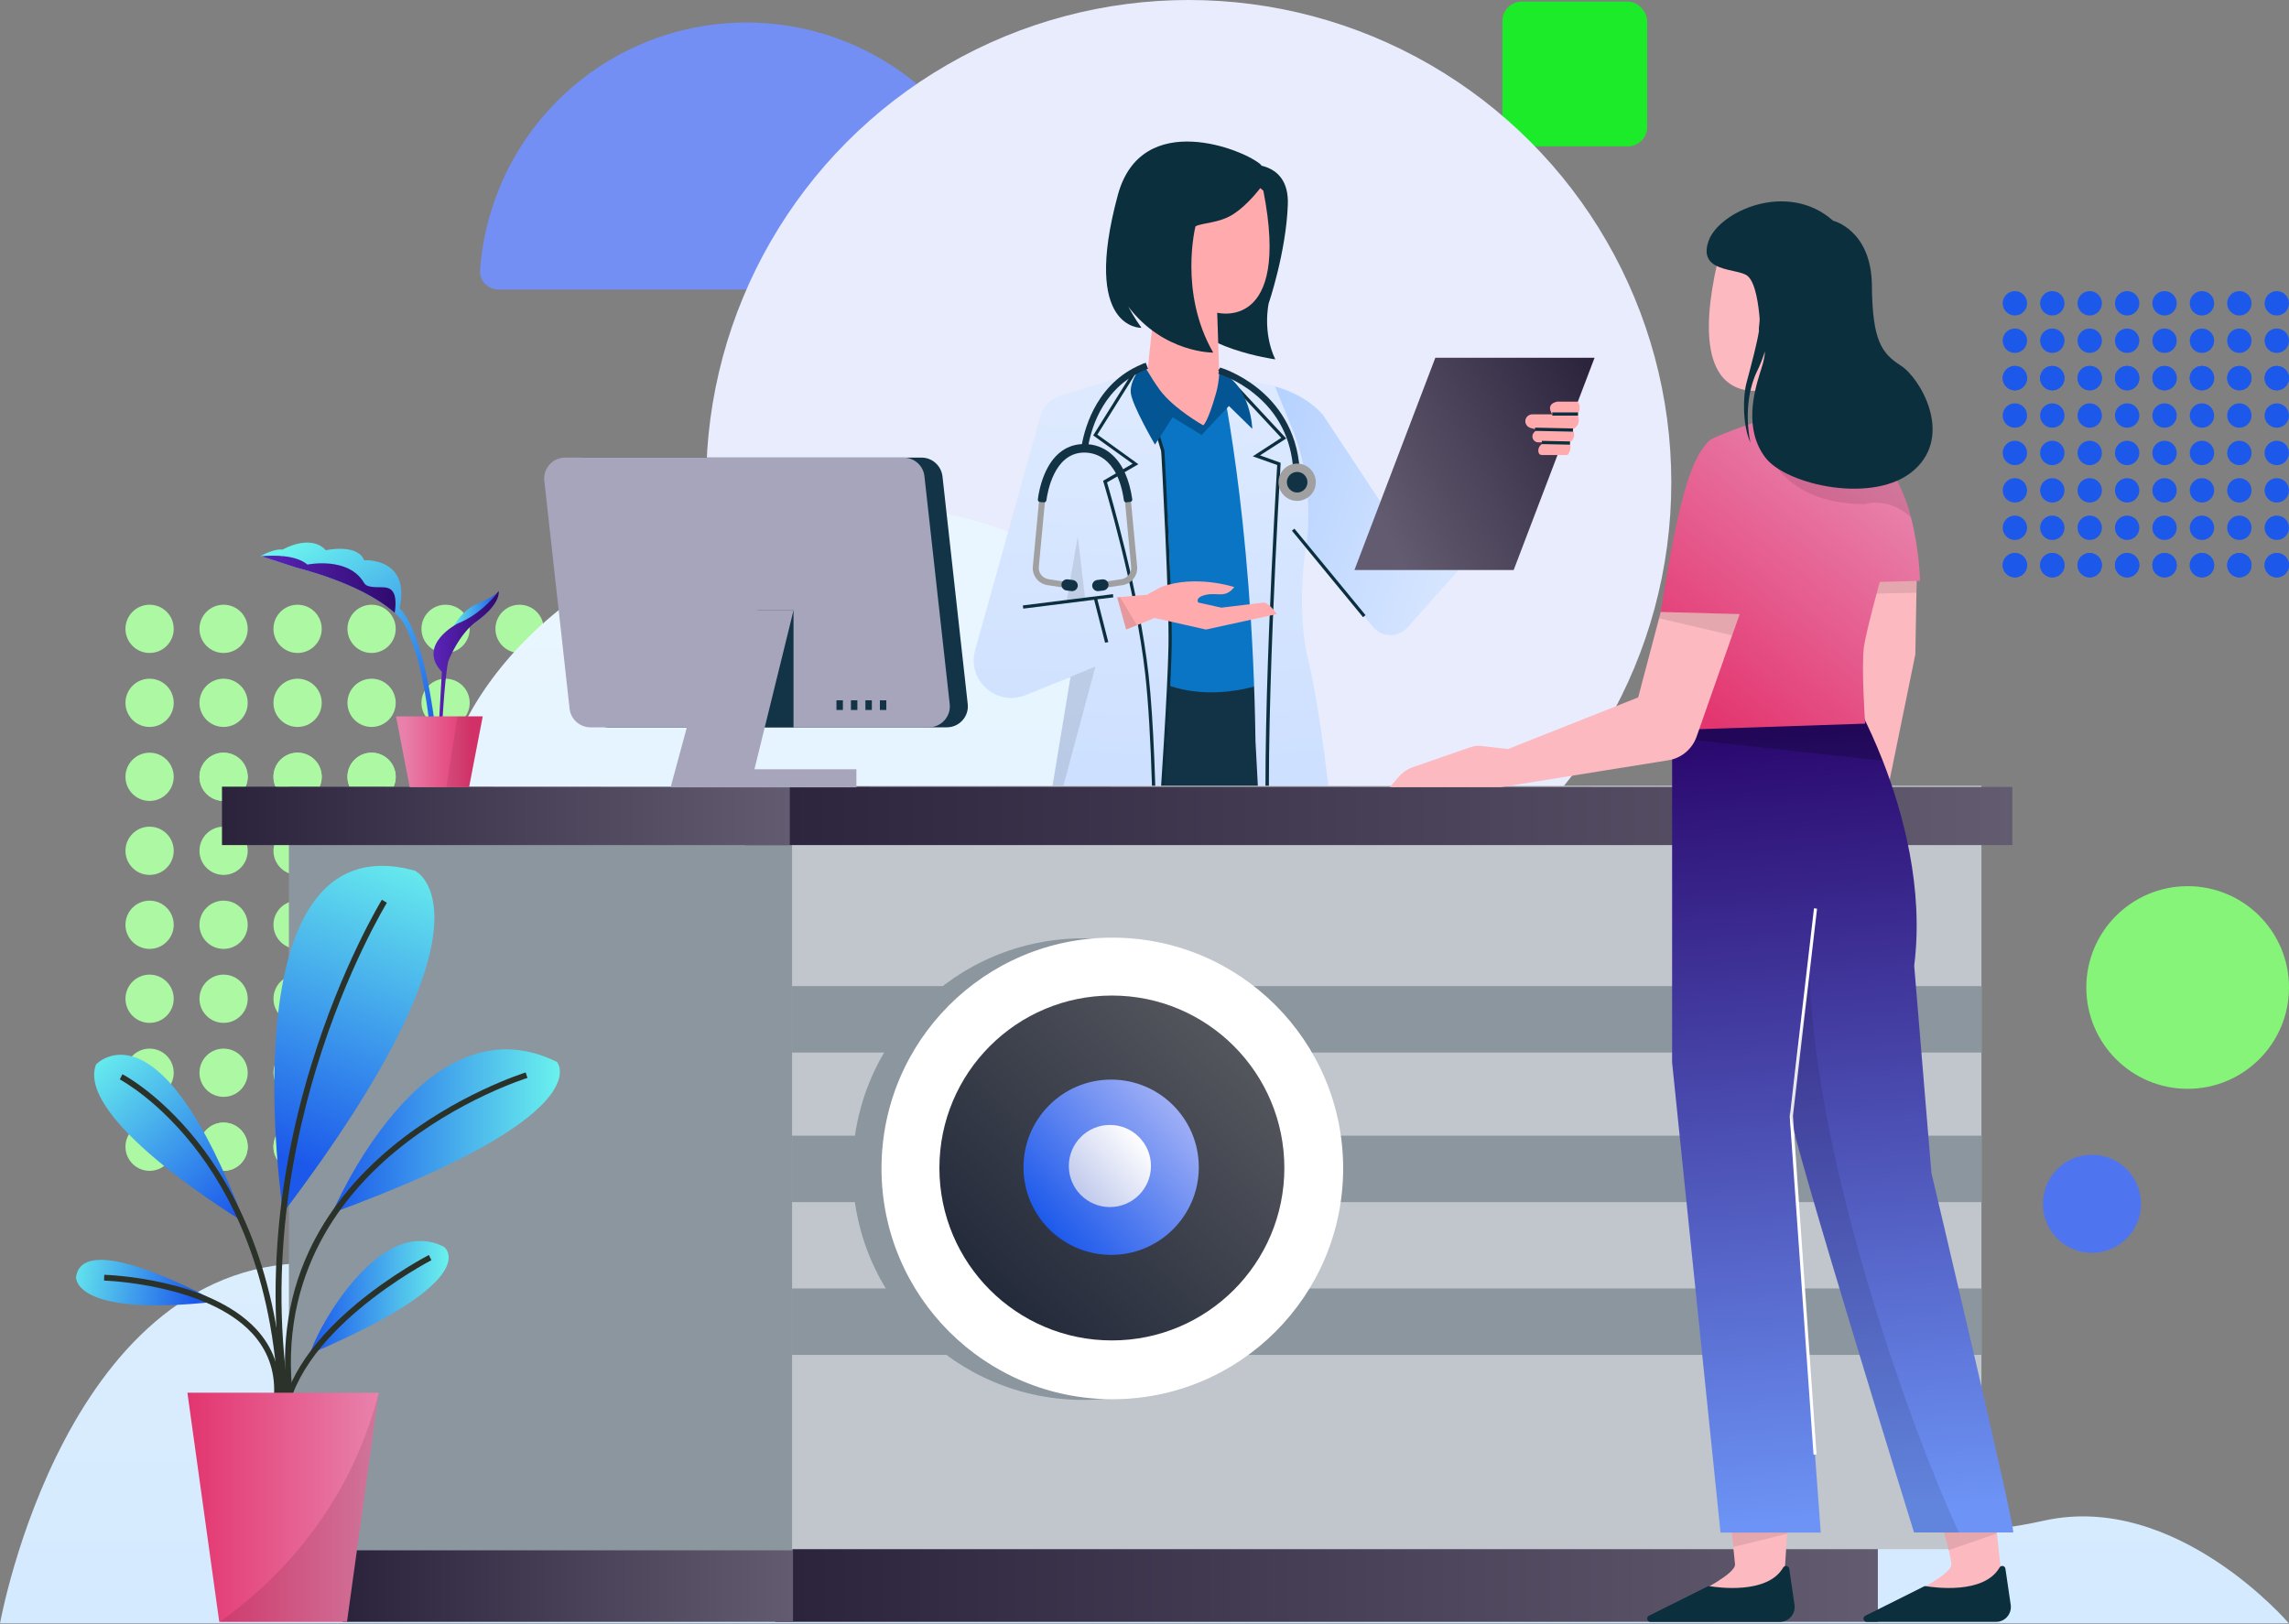 <svg fill="none" height="1010" viewBox="0 0 1423 1010" width="1423" xmlns="http://www.w3.org/2000/svg" xmlns:xlink="http://www.w3.org/1999/xlink"><rect x="0" y="0" width="1423" height="1010" fill="#808080" stroke="none"/><linearGradient id="a" gradientUnits="userSpaceOnUse" x1="711.5" x2="711.5" y1="1034.43" y2="378.432"><stop offset="0" stop-color="#d3e9fe"/><stop offset="1" stop-color="#e9f6ff"/></linearGradient><linearGradient id="b"><stop offset="0" stop-color="#dce9ff"/><stop offset="1" stop-color="#b6d2ff"/></linearGradient><linearGradient id="c" gradientUnits="userSpaceOnUse" x1="930.301" x2="778.808" xlink:href="#b" y1="352.124" y2="301.126"/><linearGradient id="d" gradientUnits="userSpaceOnUse" x1="672.933" x2="649.081" xlink:href="#b" y1="258.509" y2="822.022"/><linearGradient id="e" gradientUnits="userSpaceOnUse" x1="784.604" x2="826.324" xlink:href="#b" y1="253.236" y2="834.347"/><linearGradient id="f"><stop offset="0" stop-color="#2b233c"/><stop offset="1" stop-color="#635c70"/></linearGradient><linearGradient id="g" gradientUnits="userSpaceOnUse" x1="999.939" x2="855.924" xlink:href="#f" y1="245.049" y2="320.057"/><linearGradient id="h" gradientUnits="userSpaceOnUse" x1="482" x2="1167.39" xlink:href="#f" y1="971.77" y2="971.77"/><linearGradient id="i" gradientUnits="userSpaceOnUse" x1="213" x2="493" xlink:href="#f" y1="971.77" y2="971.77"/><linearGradient id="j" gradientUnits="userSpaceOnUse" x1="463" x2="1251" xlink:href="#f" y1="507.27" y2="507.27"/><linearGradient id="k" gradientUnits="userSpaceOnUse" x1="138" x2="491" xlink:href="#f" y1="507.27" y2="507.27"/><linearGradient id="l" gradientUnits="userSpaceOnUse" x1="615" x2="768.5" y1="801.5" y2="652"><stop offset="0" stop-color="#232a3a"/><stop offset="1" stop-color="#54565d"/></linearGradient><linearGradient id="m" gradientUnits="userSpaceOnUse" x1="652" x2="734" y1="765.5" y2="691.5"><stop offset="0" stop-color="#1c59eb"/><stop offset="1" stop-color="#9faff6"/></linearGradient><linearGradient id="n" gradientUnits="userSpaceOnUse" x1="673" x2="710.5" y1="742" y2="709"><stop offset="0" stop-color="#c2cbed"/><stop offset="1" stop-color="#fff"/></linearGradient><linearGradient id="o" gradientUnits="userSpaceOnUse" x1="1114.24" x2="1157.1" y1="442.189" y2="940.898"><stop offset="0" stop-color="#29056b"/><stop offset="1" stop-color="#6c93f5"/></linearGradient><linearGradient id="p"><stop offset="0" stop-color="#e3356f"/><stop offset="1" stop-color="#e882ac"/></linearGradient><linearGradient id="q" gradientUnits="userSpaceOnUse" x1="1048.9" x2="1165.99" xlink:href="#p" y1="438.178" y2="294.112"/><linearGradient id="r"><stop offset="0" stop-color="#1c59eb"/><stop offset="1" stop-color="#6af2ed"/></linearGradient><linearGradient id="s" gradientUnits="userSpaceOnUse" x1="309.513" x2="279.107" xlink:href="#r" y1="381.783" y2="381.783"/><linearGradient id="t" gradientUnits="userSpaceOnUse" x1="272.763" x2="191.074" xlink:href="#r" y1="453.178" y2="332.115"/><linearGradient id="u"><stop offset="0" stop-color="#2f0a6e"/><stop offset="1" stop-color="#5b24b9"/></linearGradient><linearGradient id="v" gradientUnits="userSpaceOnUse" x1="310" x2="269.507" xlink:href="#u" y1="415.413" y2="415.413"/><linearGradient id="w" gradientUnits="userSpaceOnUse" x1="245.902" x2="162.291" xlink:href="#u" y1="363.31" y2="363.31"/><linearGradient id="x" gradientUnits="userSpaceOnUse" x1="293.075" x2="250.299" xlink:href="#p" y1="467.423" y2="467.423"/><linearGradient id="y" gradientUnits="userSpaceOnUse" x1="175.882" x2="250.186" xlink:href="#r" y1="718.752" y2="525.218"/><linearGradient id="z" gradientUnits="userSpaceOnUse" x1="206.617" x2="348.032" xlink:href="#r" y1="703.339" y2="703.339"/><linearGradient id="A" gradientUnits="userSpaceOnUse" x1="151.351" x2="58.37" xlink:href="#r" y1="749.914" y2="653.489"/><linearGradient id="B" gradientUnits="userSpaceOnUse" x1="121.421" x2="38.348" xlink:href="#r" y1="805.244" y2="791.398"/><linearGradient id="C" gradientUnits="userSpaceOnUse" x1="193.242" x2="278.921" xlink:href="#r" y1="806.541" y2="806.541"/><linearGradient id="D" gradientUnits="userSpaceOnUse" x1="116.47" x2="235.48" xlink:href="#p" y1="937.203" y2="937.203"/><circle cx="1360" cy="614" fill="#85f479" r="63"/><circle cx="1300.5" cy="748.5" fill="#4f74f0" r="30.5"/><rect fill="#1ceb2a" height="90" rx="12" width="90" x="934" y="1"/><path d="m310 180c-6.627 0-12.045-5.38-11.566-11.99 1.281-17.695 5.393-35.097 12.202-51.535 8.342-20.14 20.57-38.44 35.984-53.855 15.415-15.415 33.715-27.642 53.855-35.984s41.726-12.636 63.525-12.636 43.385 4.294 63.525 12.636c20.141 8.342 38.44 20.57 53.855 35.984 15.414 15.415 27.642 33.714 35.984 53.855 6.809 16.438 10.921 33.84 12.202 51.535.479 6.61-4.939 11.99-11.566 11.99h-154z" fill="#748ff3"/><circle cx="739" cy="300" fill="#e9ecfd" r="300"/><circle cx="1252.59" cy="211.846" fill="#1c59eb" r="7.585"/><circle cx="1252.59" cy="235.109" fill="#1c59eb" r="7.585"/><circle cx="1275.85" cy="235.109" fill="#1c59eb" r="7.585"/><circle cx="1299.11" cy="235.109" fill="#1c59eb" r="7.585"/><circle cx="1322.37" cy="235.109" fill="#1c59eb" r="7.585"/><circle cx="1345.63" cy="235.109" fill="#1c59eb" r="7.585"/><circle cx="1368.89" cy="235.109" fill="#1c59eb" r="7.585"/><circle cx="1392.15" cy="235.109" fill="#1c59eb" r="7.585"/><circle cx="1415.41" cy="235.109" fill="#1c59eb" r="7.585"/><circle cx="1252.59" cy="235.109" fill="#1c59eb" r="7.585"/><circle cx="1275.85" cy="235.109" fill="#1c59eb" r="7.585"/><circle cx="1299.11" cy="235.109" fill="#1c59eb" r="7.585"/><circle cx="1322.37" cy="235.109" fill="#1c59eb" r="7.585"/><circle cx="1345.63" cy="235.109" fill="#1c59eb" r="7.585"/><circle cx="1368.89" cy="235.109" fill="#1c59eb" r="7.585"/><circle cx="1392.15" cy="235.109" fill="#1c59eb" r="7.585"/><circle cx="1415.41" cy="235.109" fill="#1c59eb" r="7.585"/><circle cx="1252.59" cy="258.369" fill="#1c59eb" r="7.585"/><circle cx="1275.85" cy="258.369" fill="#1c59eb" r="7.585"/><circle cx="1299.11" cy="258.369" fill="#1c59eb" r="7.585"/><circle cx="1322.37" cy="258.369" fill="#1c59eb" r="7.585"/><circle cx="1345.63" cy="258.369" fill="#1c59eb" r="7.585"/><circle cx="1368.89" cy="258.369" fill="#1c59eb" r="7.585"/><circle cx="1392.15" cy="258.369" fill="#1c59eb" r="7.585"/><circle cx="1415.41" cy="258.369" fill="#1c59eb" r="7.585"/><circle cx="1252.59" cy="281.63" fill="#1c59eb" r="7.585"/><circle cx="1275.85" cy="281.63" fill="#1c59eb" r="7.585"/><circle cx="1299.11" cy="281.63" fill="#1c59eb" r="7.585"/><circle cx="1322.37" cy="281.63" fill="#1c59eb" r="7.585"/><circle cx="1345.63" cy="281.63" fill="#1c59eb" r="7.585"/><circle cx="1368.89" cy="281.63" fill="#1c59eb" r="7.585"/><circle cx="1392.15" cy="281.63" fill="#1c59eb" r="7.585"/><circle cx="1415.41" cy="281.63" fill="#1c59eb" r="7.585"/><circle cx="1252.59" cy="304.891" fill="#1c59eb" r="7.585"/><circle cx="1275.85" cy="304.891" fill="#1c59eb" r="7.585"/><circle cx="1299.11" cy="304.891" fill="#1c59eb" r="7.585"/><circle cx="1322.37" cy="304.891" fill="#1c59eb" r="7.585"/><circle cx="1345.63" cy="304.891" fill="#1c59eb" r="7.585"/><circle cx="1368.89" cy="304.891" fill="#1c59eb" r="7.585"/><circle cx="1392.15" cy="304.891" fill="#1c59eb" r="7.585"/><circle cx="1415.41" cy="304.891" fill="#1c59eb" r="7.585"/><circle cx="1252.59" cy="328.155" fill="#1c59eb" r="7.585"/><circle cx="1275.85" cy="328.155" fill="#1c59eb" r="7.585"/><circle cx="1299.11" cy="328.155" fill="#1c59eb" r="7.585"/><circle cx="1322.37" cy="328.155" fill="#1c59eb" r="7.585"/><circle cx="1345.63" cy="328.155" fill="#1c59eb" r="7.585"/><circle cx="1368.89" cy="328.155" fill="#1c59eb" r="7.585"/><circle cx="1392.15" cy="328.155" fill="#1c59eb" r="7.585"/><circle cx="1415.41" cy="328.155" fill="#1c59eb" r="7.585"/><circle cx="1252.59" cy="351.415" fill="#1c59eb" r="7.585"/><circle cx="1275.85" cy="351.415" fill="#1c59eb" r="7.585"/><circle cx="1299.11" cy="351.415" fill="#1c59eb" r="7.585"/><circle cx="1322.37" cy="351.415" fill="#1c59eb" r="7.585"/><circle cx="1345.63" cy="351.415" fill="#1c59eb" r="7.585"/><circle cx="1368.89" cy="351.415" fill="#1c59eb" r="7.585"/><circle cx="1392.15" cy="351.415" fill="#1c59eb" r="7.585"/><circle cx="1415.41" cy="351.415" fill="#1c59eb" r="7.585"/><circle cx="1252.59" cy="351.415" fill="#1c59eb" r="7.585"/><circle cx="1275.85" cy="351.415" fill="#1c59eb" r="7.585"/><circle cx="1299.11" cy="351.415" fill="#1c59eb" r="7.585"/><circle cx="1322.37" cy="351.415" fill="#1c59eb" r="7.585"/><circle cx="1345.63" cy="351.415" fill="#1c59eb" r="7.585"/><circle cx="1368.89" cy="351.415" fill="#1c59eb" r="7.585"/><circle cx="1392.15" cy="351.415" fill="#1c59eb" r="7.585"/><circle cx="1415.41" cy="351.415" fill="#1c59eb" r="7.585"/><circle cx="1275.85" cy="211.846" fill="#1c59eb" r="7.585"/><circle cx="1299.11" cy="211.846" fill="#1c59eb" r="7.585"/><circle cx="1322.37" cy="211.846" fill="#1c59eb" r="7.585"/><circle cx="1345.63" cy="211.846" fill="#1c59eb" r="7.585"/><circle cx="1368.89" cy="211.846" fill="#1c59eb" r="7.585"/><circle cx="1392.15" cy="211.846" fill="#1c59eb" r="7.585"/><circle cx="1415.41" cy="211.846" fill="#1c59eb" r="7.585"/><circle cx="1252.59" cy="188.585" fill="#1c59eb" r="7.585"/><circle cx="1275.85" cy="188.585" fill="#1c59eb" r="7.585"/><circle cx="1299.11" cy="188.585" fill="#1c59eb" r="7.585"/><circle cx="1322.37" cy="188.585" fill="#1c59eb" r="7.585"/><circle cx="1345.63" cy="188.585" fill="#1c59eb" r="7.585"/><circle cx="1368.89" cy="188.585" fill="#1c59eb" r="7.585"/><circle cx="1392.15" cy="188.585" fill="#1c59eb" r="7.585"/><circle cx="1415.41" cy="188.585" fill="#1c59eb" r="7.585"/><g fill="#adf8a3"><circle cx="93" cy="391" r="15"/><circle cx="93" cy="437" r="15"/><circle cx="139" cy="437" r="15"/><circle cx="139" cy="483" r="15"/><circle cx="185" cy="483" r="15"/><circle cx="231" cy="483" r="15"/><circle cx="277" cy="483" r="15"/><circle cx="323" cy="483" r="15"/><circle cx="369" cy="483" r="15"/><circle cx="415" cy="483" r="15"/><circle cx="461" cy="483" r="15"/><circle cx="507" cy="483" r="15"/><circle cx="139" cy="483" r="15"/><circle cx="185" cy="483" r="15"/><circle cx="231" cy="483" r="15"/><circle cx="277" cy="483" r="15"/><circle cx="323" cy="483" r="15"/><circle cx="369" cy="483" r="15"/><circle cx="415" cy="483" r="15"/><circle cx="461" cy="483" r="15"/><circle cx="507" cy="483" r="15"/><circle cx="139" cy="529" r="15"/><circle cx="185" cy="529" r="15"/><circle cx="231" cy="529" r="15"/><circle cx="277" cy="529" r="15"/><circle cx="323" cy="529" r="15"/><circle cx="369" cy="529" r="15"/><circle cx="415" cy="529" r="15"/><circle cx="461" cy="529" r="15"/><circle cx="507" cy="529" r="15"/><circle cx="139" cy="575" r="15"/><circle cx="185" cy="575" r="15"/><circle cx="231" cy="575" r="15"/><circle cx="277" cy="575" r="15"/><circle cx="323" cy="575" r="15"/><circle cx="369" cy="575" r="15"/><circle cx="415" cy="575" r="15"/><circle cx="461" cy="575" r="15"/><circle cx="507" cy="575" r="15"/><circle cx="139" cy="621" r="15"/><circle cx="185" cy="621" r="15"/><circle cx="231" cy="621" r="15"/><circle cx="277" cy="621" r="15"/><circle cx="323" cy="621" r="15"/><circle cx="369" cy="621" r="15"/><circle cx="415" cy="621" r="15"/><circle cx="461" cy="621" r="15"/><circle cx="507" cy="621" r="15"/><circle cx="139" cy="667" r="15"/><circle cx="185" cy="667" r="15"/><circle cx="231" cy="667" r="15"/><circle cx="277" cy="667" r="15"/><circle cx="323" cy="667" r="15"/><circle cx="369" cy="667" r="15"/><circle cx="415" cy="667" r="15"/><circle cx="461" cy="667" r="15"/><circle cx="507" cy="667" r="15"/><circle cx="139" cy="713" r="15"/><circle cx="185" cy="713" r="15"/><circle cx="231" cy="713" r="15"/><circle cx="277" cy="713" r="15"/><circle cx="323" cy="713" r="15"/><circle cx="369" cy="713" r="15"/><circle cx="415" cy="713" r="15"/><circle cx="461" cy="713" r="15"/><circle cx="507" cy="713" r="15"/><circle cx="139" cy="713" r="15"/><circle cx="185" cy="713" r="15"/><circle cx="231" cy="713" r="15"/><circle cx="277" cy="713" r="15"/><circle cx="323" cy="713" r="15"/><circle cx="369" cy="713" r="15"/><circle cx="415" cy="713" r="15"/><circle cx="461" cy="713" r="15"/><circle cx="507" cy="713" r="15"/><circle cx="185" cy="437" r="15"/><circle cx="231" cy="437" r="15"/><circle cx="277" cy="437" r="15"/><circle cx="323" cy="437" r="15"/><circle cx="369" cy="437" r="15"/><circle cx="415" cy="437" r="15"/><circle cx="461" cy="437" r="15"/><circle cx="507" cy="437" r="15"/><circle cx="93" cy="483" r="15"/><circle cx="93" cy="529" r="15"/><circle cx="93" cy="575" r="15"/><circle cx="93" cy="621" r="15"/><circle cx="93" cy="667" r="15"/><circle cx="93" cy="713" r="15"/><circle cx="139" cy="391" r="15"/><circle cx="185" cy="391" r="15"/><circle cx="231" cy="391" r="15"/><circle cx="277" cy="391" r="15"/><circle cx="323" cy="391" r="15"/><circle cx="369" cy="391" r="15"/><circle cx="415" cy="391" r="15"/><circle cx="461" cy="391" r="15"/><circle cx="507" cy="391" r="15"/></g><path d="m1423 1009.43h-1423s41-229.998 199-223.998 60.9-167.5 74-284c20-178 386.6-314.5 519 3 78 187 179 143 255 124 43.1-10.8 112 35 101 146-17.5 176.7 41 189 123 171s152 63.998 152 63.998z" fill="url(#a)"/><path d="m772 102.433s29.8-4.8 28.6 24.9c-1.1 29.7-11.9 61.3-11.9 61.3s-4 17.7 4.1 34.8c0 0-50.2-6.8-58.5-30.3l2-85.9z" fill="#0c2f3d"/><path d="m759.4 275.233-2.7-80.8s45.9 12.1 28.7-75.8c0 0-17.4-17.6-39.5-6.5-22.2 11.1-23.2 32.1-23.2 32.1l-13.4 124.1z" fill="#ffaaad"/><path d="m784.6 115.433s-8.3 11.8-18.5 18.1c-8.6 5.3-19 5-22.9 7.2 0 0-10.5 41.1 11 78.5 0 0-30.8.4-52.8-28.6 0 0 4 7.4 8.2 13.2 0 0-37.4 1.5-14.7-82.5 14.7-54.4 79.4-28 89.1-18.8z" fill="#0c2f3d"/><path d="m714.4 810.533c-16.2 70.2-32.9 143.9-33.7 153.6-.6 6.3 25.6 19.2 25.6 19.2l-60.1-1.3 21.3-182.1 14.3-122.5h63.6s-15.3 64.9-31 133.1z" fill="#ffaaad"/><path d="m644.6 966.932-3.5 24.101c-.9 6 3.8 11.297 9.8 11.297h86.3c2.3 0 3-3.098 1-4.098l-39-19.5c-.4-.2-.9-.299-1.3-.199-5.2.9-38.7 5.699-49.1-12.401-1.2-1.7-3.9-1.2-4.2.8z" fill="#173a49"/><path d="m815.2 983.233-60.1-1.3 2.7-173.1 2-131.4h63.6s-6.8 57-14.4 120.3c-8.8 73.8-18.5 156.1-19.4 166.3-.5 6.3 25.6 19.2 25.6 19.2z" fill="#ffaaad"/><path d="m745.4 677.433s-15.3 64.9-31 133.1c-18.4-.1-29.4-6.2-46.9-10.6l14.3-122.5z" fill="#000" opacity=".1"/><path d="m823.4 677.433s-6.8 57-14.4 120.3c-18 6.7-35 9.7-51.3 11.1l2-131.4z" fill="#000" opacity=".1"/><path d="m753.6 966.932-3.5 24.101c-.9 6 3.8 11.297 9.8 11.297h86.3c2.3 0 3-3.098 1-4.098l-39-19.5c-.4-.2-.9-.299-1.3-.199-5.2.9-38.7 5.699-49.1-12.401-1.2-1.7-3.9-1.2-4.2.8z" fill="#173a49"/><path d="m686.5 406.933 118 8s3 326 2 371c0 0-90 37-170-10 0 0 21-262 50-369z" fill="#123245"/><path d="m712 243.433s17.4 18.5 34 24c3 1 10.8-14.2 22-24l23.5 179.5s-38 17-73 0z" fill="#0a75c4"/><path d="m913 291.433 25 28-63.1 70.8c-5.7 6.4-15.8 6.2-21.3-.4l-49.1-59.8-15.5-90.6s20.5 3.6 33.5 18.6l50.5 76.4z" fill="url(#c)"/><path d="m725.1 463.433c-10.9 165.8-34.6 387.5-34.6 387.5-32 2-93-18-93-18l46.1-279.4 21.9-132.6-8.7 3.5-19.3 7.8c-18 7.3-36.5-9.3-31.3-28l40.4-144.8c1.8-6.5 6.8-11.7 13.3-13.6l37.7-11.5 7.4-4.8s5.4 4.9 7.9 11c4.6 11.3 9.1 34 11.1 58 1.2 13.8 7 76.1 1.1 164.9z" fill="url(#d)"/><path d="m812.5 406.933s-7-29 0-71c0 0 5-35-9-69l-11-27-23.5-4.5-11-6s20.5 88.5 22.5 231.5l21 396s35 1 47-11c0 0-10-335-36-439z" fill="url(#e)"/><path d="m719.1 557.533-2-.1c.1-41.1-1.1-101.9-5.1-137.9-5.9-53.3-25.8-119.2-26-119.8l-.2-.8 18.3-10.6-24.5-17.6 26.3-42.1 4.5 7.1 13.5 44.6v.1c.1.9 5.1 93.4 4.5 121.6-.7 38.4-9.2 154.3-9.3 155.5zm-30.9-257.6c2.2 7.5 20.2 69 25.8 119.4 3.2 28.8 4.7 73.5 5 111.3 2.6-36.9 6.9-101.8 7.4-128.7.6-27.7-4.3-117.5-4.5-121.3l-13.4-44.2-2.6-4.1-23.7 37.9 25.5 18.4z" fill="#0c2f3d"/><path d="m788 535.532c-4.8-65.1 5.2-233.6 6-246.4l-15.2-5.4 17.7-11.5-39.2-42.1 1.5-1.4 40.8 43.9-16.3 10.5 12.8 4.6v.8c-.1 1.8-10.9 179.7-6 246.9z" fill="#0c2f3d"/><path d="m793.7 381.832-44 9.6-32-7.2-10.9 4.5-6.7 2.7-5.6-20 1.8-.2 16.6-1.4 8.8-4.8c21.6-8 45.6 0 45.6 0-5.6 7.2-10.4 3.2-17.6 4.8s-4.8 4.8-4.8 4.8l14.4 3.2 26.4-3.2c4 .8 8 7.2 8 7.2z" fill="#ffaaad"/><path d="m710.7 225.832s-8.7 10.6-7.7 18.6 15 32 15 32l11-17 18 11 17-18 14.5 14.2s-.5-26.2-20.5-36.2c0 0 0 7-2 14-5.3 18.7-8 20-8 20s-18.2-10.1-27-22c-5.7-7.8-11.1-17.7-10.3-16.6z" fill="#045593"/><path d="m663 374.433 7-41 4.6 38.7z" fill="#000" opacity=".1"/><path d="m804.696 328.71-1.544 1.27 44.209 53.759 1.545-1.27z" fill="#0c2f3d"/><path d="m663.8 365.733-12.6-1.9c-5.7-.9-9.7-6-9.1-11.7l4-42.5 3.7.3-4 42.5c-.4 3.7 2.3 7.1 6 7.7l12.6 1.9z" fill="#a0a0a0"/><path d="m685.2 365.733 12.6-1.9c5.7-.9 9.7-6 9.1-11.7l-4-42.5-3.7.3 4 42.5c.4 3.7-2.3 7.1-6 7.7l-12.6 1.9z" fill="#a0a0a0"/><path d="m659.9 363.233c-.2 1.9 1.1 3.6 3 3.9l3.2.4c1.9.2 3.6-1.1 3.9-3 .2-1.9-1.1-3.6-3-3.9l-3.2-.4c-2-.2-3.7 1.1-3.9 3z" fill="#123245"/><path d="m689.1 363.233c.2 1.9-1.1 3.6-3 3.9l-3.2.4c-1.9.2-3.6-1.1-3.9-3-.2-1.9 1.1-3.6 3-3.9l3.2-.4c2-.2 3.7 1.1 3.9 3z" fill="#123245"/><path d="m691.8 283.133c-4.2-4-9.5-6.4-15.1-6.9 2-10.5 9.6-37 37-46.9l-1.4-3.8c-29.8 10.8-37.7 39.7-39.7 50.6-.1 0-.1 0-.2 0-10.2.6-18.2 7.1-23.1 18.8-2.7 6.5-3.8 12.8-4.1 15.6-.1.8.5 1.5 1.3 1.6l2.5.2c.7.1 1.4-.5 1.5-1.2.8-5.8 4.9-28.6 22.3-29.7 6.5-.4 21.9 1.8 25.9 29.7.1.7.8 1.3 1.5 1.2l2.5-.3c.8-.1 1.3-.8 1.2-1.6-1.8-12.2-5.8-21.4-12.1-27.3z" fill="#123245"/><path d="m804 292.533c-1.2-19.7-9.4-35.8-24.3-47.8-11.2-9.1-22.2-12.3-22.3-12.4l1.1-3.8c.5.1 11.8 3.5 23.6 13 10.9 8.8 24.3 24.8 25.9 50.8z" fill="#123245"/><path d="m806.4 311.432c6.407 0 11.6-5.193 11.6-11.6 0-6.406-5.193-11.6-11.6-11.6-6.406 0-11.6 5.194-11.6 11.6 0 6.407 5.194 11.6 11.6 11.6z" fill="#a0a0a0"/><path d="m806.4 306.233c3.535 0 6.4-2.866 6.4-6.4 0-3.535-2.865-6.4-6.4-6.4s-6.4 2.865-6.4 6.4c0 3.534 2.865 6.4 6.4 6.4z" fill="#123245"/><path d="m892.3 222.433h99l-50.3 132h-99z" fill="url(#g)"/><path d="m974.4 282.932h-15.8c-1.1 0-2-.7-2.2-1.8-.3-1.7 0-4.2 3.8-6.1h-3.9c-3.1 0-4.8-3.6-2.8-6 .5-.6 1.1-1.2 2-1.9l-3.9-1c-2.2-.6-3.7-2.7-3.3-5 .1-.3.1-.6.3-.9.7-1.6 2.3-2.6 4-2.6h12.4s-4.7-6.3 3.1-7.9h12.6s3.1 3.1 0 7.9c0 0 3.1 6.3-3.1 9.4 0 0 3.1 4.7-1.6 7.9-.1.1 1.5 4.9-1.6 8z" fill="#ffaaad"/><path d="m981 256.433h-16v2h16z" fill="#0c2f3d"/><path d="m954.292 265.903-.042 1.999 23.595.495.042-1.999z" fill="#0c2f3d"/><path d="m958.523 274.119-.041 1.999 17.497.357.041-2z" fill="#0c2f3d"/><path d="m692.1 371.433-.2-2-56 7 .2 2 44.1-5.5 6.8 26.7 2-.4-6.8-26.6z" fill="#0c2f3d"/><path d="m643.6 553.533 21.9-132.6-8.7 3.5 24.2-10z" fill="#000" opacity=".1"/><path d="m706.8 388.732-6.7 2.7-5.6-20 1.8-.1z" fill="#000" opacity=".1"/><path d="m1167.4 935.533v72.897h-685.4v-73.297z" fill="url(#h)"/><path d="m493 935.533v72.897h-280v-73.297z" fill="url(#i)"/><path d="m1231.8 488.533h-768.8v474.7h768.8z" fill="#c0c6cb"/><path d="m492.4 489.233h-312.8v474.7h312.8z" fill="#8b969f"/><path d="m1251 489.333v36.1h-788v-36.3z" fill="url(#j)"/><path d="m491 489.333v36.1h-353v-36.3z" fill="url(#k)"/><path d="m1232 613.133h-739.6v41.3h739.6z" fill="#8b969f"/><path d="m1232 706.133h-739.6v41.3h739.6z" fill="#8b969f"/><path d="m1232 801.133h-739.6v41.3h739.6z" fill="#8b969f"/><path d="m673.5 870.434c79.253 0 143.5-64.248 143.5-143.5 0-79.253-64.247-143.5-143.5-143.5s-143.5 64.247-143.5 143.5c0 79.252 64.247 143.5 143.5 143.5z" fill="#8b969f"/><path d="m691.5 870c79.253 0 143.5-64.247 143.5-143.5s-64.247-143.5-143.5-143.5-143.5 64.247-143.5 143.5 64.247 143.5 143.5 143.5z" fill="#fff"/><circle cx="691.222" cy="726.222" fill="url(#l)" r="107.222"/><circle cx="690.762" cy="725.762" fill="url(#m)" r="54.494"/><circle cx="689.989" cy="724.99" fill="url(#n)" r="25.533"/><path d="m585.9 296.133 15.7 141.6c.9 7.7-5.2 14.5-13 14.5h-210.3c-6.7 0-12.3-5-13-11.6l-15.7-141.6c-.9-7.7 5.2-14.5 13-14.5h210.4c6.5 0 12.1 5 12.9 11.6z" fill="#133346"/><path d="m338.4 299.033 15.7 141.6c.7 6.6 6.3 11.6 13 11.6h210.3c7.8 0 13.9-6.8 13-14.5l-15.7-141.6c-.7-6.6-6.3-11.6-13-11.6h-210.4c-7.7 0-13.8 6.7-12.9 14.5z" fill="#a6a5bc"/><path d="m493.3 379.533h-22.4v72.7h22.4z" fill="#133346"/><path d="m493.3 379.533h-46.6l-29.8 110h115.5v-11.2h-63.4z" fill="#a6a5bc"/><path d="m524 435.434h-4v6h4z" fill="#133346"/><path d="m533 435.434h-4v6h4z" fill="#133346"/><path d="m542 435.434h-4v6h4z" fill="#133346"/><path d="m551 435.434h-4v6h4z" fill="#133346"/><path d="m1213.1 972.633c-.2-2.4-.8-5.4-1.6-8.8-5.3-22.3-21.1-62.7-21.1-62.7h45.3l5.7 52.3 3.9 35.9-56 1.2c-.1 0 24.3-12 23.8-17.9z" fill="#fcb9c0"/><path d="m1246.7 975.333 3.3 22.5c.8 5.597-3.5 10.597-9.1 10.597h-80.4c-2.1 0-2.8-2.9-.9-3.8l36.4-18.197c.4-.2.8-.3 1.2-.2 4.9.8 36 5.3 45.8-11.5.9-1.7 3.4-1.3 3.7.6z" fill="#0c2f3d"/><path d="m1114.3 901.133-3.3 52.5-2.3 35.7-53.9 1.2s24.4-12 23.8-17.9c-.3-2.8-.6-6.6-1.1-10.8-2.5-22.6-7.5-60.7-7.5-60.7z" fill="#fcb9c0"/><path d="m1112.3 975.333 3.3 22.5c.8 5.597-3.5 10.597-9.1 10.597h-80.5c-2.1 0-2.8-2.9-.9-3.8l36.4-18.197c.4-.2.8-.3 1.2-.2 4.9.8 36 5.3 45.8-11.5 1-1.7 3.5-1.3 3.8.6z" fill="#0c2f3d"/><path d="m1116.6 286.633-11.6-46.2s-61 24.7-37.1-78.3c0 0 9.9-28.9 53.6-14 0 0 18.1 3.3 19.8 36.3 1.6 33 18.1 97.3 18.1 97.3z" fill="#fcb9c0"/><path d="m1114.3 901.133-3.3 52.5-33.4 8.2c-2.5-22.6-7.5-60.7-7.5-60.7z" fill="#000" opacity=".1"/><path d="m1241.4 953.433-29.9 10.4c-5.3-22.3-21.1-62.7-21.1-62.7h45.3z" fill="#000" opacity=".1"/><path d="m1191.7 353.333-.3 15.2-.7 38.4-35.1 171.6h-28.3l23.4-165.7-6-43.3-2.7-20.1z" fill="#fcb9c0"/><path d="m1191.7 353.333-.3 15.2-46.7 1-2.7-20.1z" fill="#000" opacity=".1"/><path d="m1251.5 952.833h-33.6c-14.7 0-28 0-28 0s-75-241.6-77.3-261.4l5.6 76.2 13.7 185.3h-62.3l-30.1-292.3v-214.9l113.1-10.8s8.7 14.8 17.9 38.2c12.4 31.7 25.6 79.1 19.5 127.3l10.7 128.9s53 223.5 50.8 223.5z" fill="url(#o)"/><path d="m1170.4 473.033-131-14.4v-13l113.1-10.8c.1 0 8.8 14.8 17.9 38.2z" fill="#000" opacity=".2"/><path d="m1158.8 401.832c-1.8 12 .7 48.1.7 48.1l-86.6 2.9-20.9.7-21-65.1 1.8-10.1.3-1.5c11-71.4 19.4-93.2 29.6-102.9 2.5-2.4 24.3-10.2 40.6-15.7 10-3.4 17.9-6 17.9-6 9.7 1.1 36.1 14.2 53.9 39.7 6.1 8.7 10.2 19.4 12.9 29.9 5.3 20.3 5.6 39.3 5.6 39.3l-25 .7s-8.3 30-9.8 40z" fill="url(#q)"/><path d="m1188 321.832c-13.7-13.3-29-8.4-29-8.4-61 0-66-49-66-49l10.3-6.2c10-3.4 17.9-6 17.9-6 9.7 1.1 36.1 14.2 53.9 39.7 6.1 8.6 10.2 19.4 12.9 29.9z" fill="#000" opacity=".1"/><path d="m1081.5 381.833-4.7 13.3-21.8 62.1c-2.6 8.2-9.5 14.2-18 15.5l-104 16.7h-69l5.5-6.4c2.4-2.7 5.4-4.8 8.8-6l36-12.5c2.1-.7 4.4-1 6.7-.7l16.5 1.9 80.9-32.1 13-49.2 1-3.9z" fill="#fcb9c0"/><path d="m1127.4 904.432-14.8-210.6.1-.1 15-129 1.9.3-15 128.8 14.7 210.5z" fill="#fff"/><path d="m1181.7 227.333c-11.8-7.6-17.7-15.2-18-49.8s-24.1-40.3-24.1-40.3c-28.6-25.3-71-5.6-77.4 12.5-7 19.8 17.4 16.9 23.9 21.6 5.5 4 7.2 19.5 7.8 26.5.2 2.5-.7 5.6-.4 7.9-1.1 7.2-4.4 19.8-7.8 32.5-2.2 8.3-2.5 26.1 2.5 37 0 0-5.8-23.9 4.2-44.6 1.5-3 3.3-7.4 4.8-12.1-.2 5.1-2.1 10.2-3.2 13.8-3.5 11.3-10 34.5 3.5 52.2 13 17.1 68.2 29.5 92.6 7.6 24.5-21.9 3.4-57.3-8.4-64.8z" fill="#0c2f3d"/><path d="m1081.5 381.833-4.7 13.2-45.4-10.6 1-3.8z" fill="#000" opacity=".1"/><path d="m1189.9 952.833s-75-241.6-77.3-261.4l12.4-84.9c4 120 65.5 288.6 92.9 346.4-14.7-.1-28-.1-28-.1z" fill="#000" opacity=".1"/><path d="m279.1 395.532s4.4-13.2 15.9-19.4c0 0 12.3-4.9 14.5-8.2 0 .1-15.4 20.6-30.4 27.6z" fill="url(#s)"/><path d="m272.2 467.432h-3.5s-3.1-46.3-13.7-71c-1.8-4.2-3.1-9.7-9.6-15.4-8.9-7.8-26.8-19.1-61.4-28.2l-21.7-7-.3-.1s8.4-4.8 13.7-4c0 0 17.2-10.1 26.9.4 0 0 19.4-4.4 23.8 6.2 0 0 29.1-1.8 22 30 0 .1 16.3 11.1 23.8 89.1z" fill="url(#t)"/><path d="m274.3 461.232s1.8-38.8 4.4-50.2c0 0 6.6-17.2 18.1-25.1 0 0 14.1-9.7 13.2-18.5 0 0-9.7 14.1-25.6 20.3 0 0-25.6 13.2-9.7 30l-2.6 45.8z" fill="url(#v)"/><path d="m245.4 381.032c-8.9-7.8-26.8-19.1-61.4-28.2l-21.7-7c8.1-.7 21.7-.8 28.8 5.2 0 0 25.6-5.3 35.3 11.5 1.4 2.4 5.3 2.6 10.6 2.6 4.9 0 10.6.8 8.4 15.9z" fill="url(#w)"/><path d="m246.2 445.432 8.5 44h36.9l8.5-44z" fill="url(#x)"/><path d="m277.5 489.432h14.1l8.5-44h-15.7z" fill="#000" opacity=".08"/><path d="m176 754.133s-37.1-245.2 81.9-212.8c0 .1 58.7 27.1-81.9 212.8z" fill="url(#y)"/><path d="m206.6 754.133s56.7-135.2 139.7-93.8c0 .1 28 32.5-139.7 93.8z" fill="url(#z)"/><path d="m151.9 760.033s-105.6-63.5-92.2-98.2c0 .1 39.2-42.6 92.2 98.2z" fill="url(#A)"/><path d="m134.4 809.333s-82.6-46.2-87.1-15.4c0 0-2.8 25.3 87.1 15.4z" fill="url(#B)"/><path d="m193.6 841.432c-4.7 2 38-88.9 82.4-66.2 0 0 26.9 19.5-82.4 66.2z" fill="url(#C)"/><path d="m174 866.833-3.6-.1c.6-14.7-4.1-27.4-13.8-37.9-28.4-30.5-91.3-32.6-91.9-32.6l.1-3.6c2.6.1 65 2.2 94.4 33.7 10.4 11.2 15.4 24.8 14.8 40.5z" fill="#2b322a"/><path d="m177.7 887.432-3.6-.1c1-25 17.3-51.5 47.3-76.5 22.5-18.8 45-30.4 45.2-30.5l1.6 3.2c-.9.5-88.3 45.8-90.5 103.9z" fill="#2b322a"/><path d="m179.7 878.032c-5.8-36.1-1.7-69.8 12.3-99.9 11.2-24.1 28.6-46 51.8-65.2 39.4-32.5 82.6-46 83-46.1l1.1 3.4c-.4.1-43 13.4-81.9 45.5-35.7 29.5-75.6 81.5-62.7 161.7z" fill="#2b322a"/><path d="m183.1 903.333c-10.3-41.7-13.9-85.8-10.6-130.9 2.6-36.1 9.6-73 20.8-109.6 19-62.4 43.9-103 44.1-103.4l3.1 1.9c-.2.4-24.9 40.7-43.8 102.7-17.4 57.1-33.3 144.9-10.1 238.5z" fill="#2b322a"/><path d="m176.9 889.733h-3.6c.6-86.4-26.3-141.3-49.1-172.1-24.6-33.3-49.5-46.3-49.7-46.5l1.6-3.2c1 .5 25.9 13.6 51 47.5 23.1 31.3 50.4 86.9 49.8 174.3z" fill="#2b322a"/><path d="m235.5 865.933-.1.3-19.7 142.197h-79.4l-19.8-142.497z" fill="url(#D)"/><path d="m235.4 866.232-19.7 142.198h-79.1c30.6-21.598 79.4-66.498 98.8-142.198z" fill="#000" opacity=".1"/></svg>